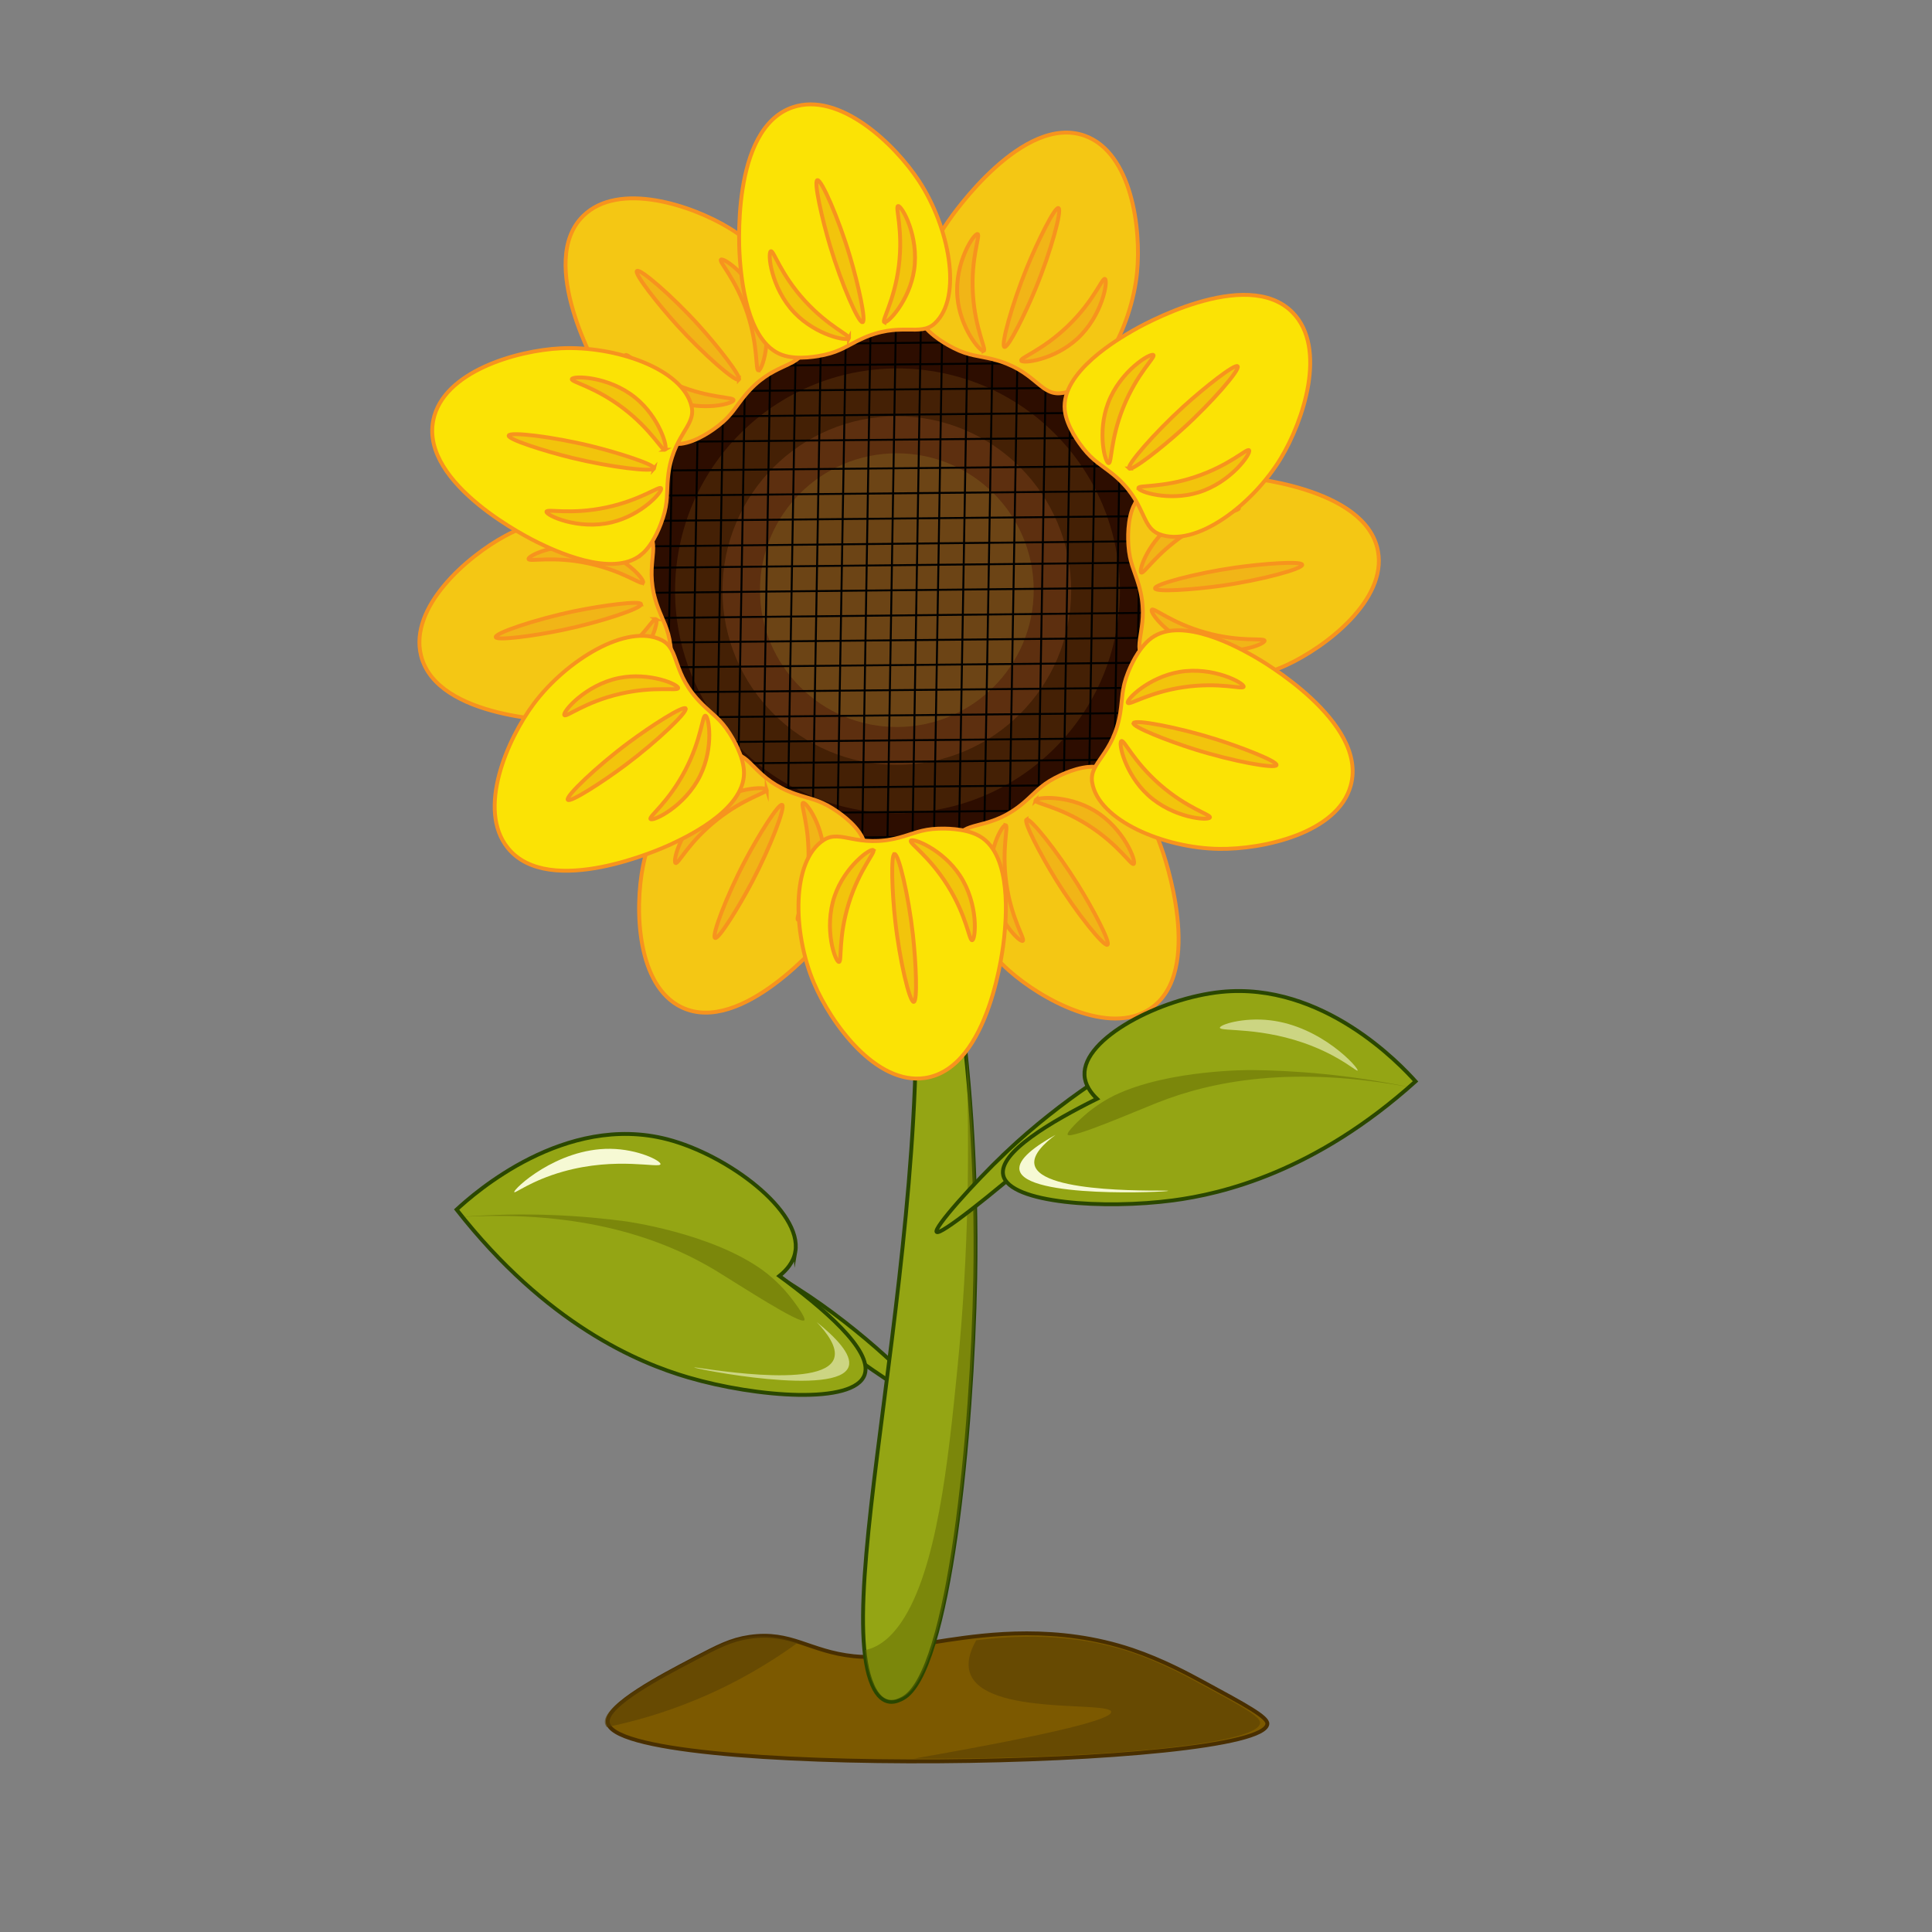<?xml version="1.0" encoding="UTF-8"?>
<svg id="_Слой_1" data-name="Слой 1" xmlns="http://www.w3.org/2000/svg" width="500" height="500" viewBox="0 0 500 500">
  <rect x="0" y="0" width="500" height="500" fill="#808080" stroke="none"/>
  <defs>
    <style>
      .cls-1 {
        fill: #636b03;
        opacity: .5;
      }

      .cls-2 {
        fill: #94a514;
        stroke: #2a4700;
      }

      .cls-2, .cls-3, .cls-4, .cls-5, .cls-6, .cls-7, .cls-8, .cls-9 {
        stroke-miterlimit: 10;
      }

      .cls-10 {
        fill: #7d5b1b;
      }

      .cls-10, .cls-11, .cls-12 {
        opacity: .49;
      }

      .cls-11 {
        fill: #5d330b;
      }

      .cls-13, .cls-14 {
        opacity: .57;
      }

      .cls-13, .cls-15 {
        fill: #f6f9d4;
      }

      .cls-12 {
        fill: #774019;
      }

      .cls-14 {
        fill: #593f05;
      }

      .cls-3, .cls-4, .cls-5, .cls-7, .cls-9 {
        stroke: #f7931e;
      }

      .cls-3, .cls-8 {
        fill: none;
      }

      .cls-16 {
        fill: #2d0d00;
      }

      .cls-4 {
        fill: #fbe305;
      }

      .cls-5 {
        fill: #f4c714;
      }

      .cls-17, .cls-9 {
        fill: #f1b517;
      }

      .cls-6 {
        fill: #7c5900;
        stroke: #492f00;
      }

      .cls-7 {
        fill: #f2c40c;
      }

      .cls-8 {
        stroke: #000;
        stroke-width: .5px;
      }
    </style>
  </defs>
  <path class="cls-2" d="m209.5,335.5c16.65,11.22,30.97,25.83,30,27-1.75,2.12-55.46-37.79-54-40,.71-1.07,14.46,6.57,24,13Z"/>
  <path class="cls-6" d="m179.36,429.46c6.52-3.42,9.78-5.12,14.57-5.83,10.9-1.6,15.47,3.8,27.06,5,8.74.9,8.79-1.9,24.15-4.16,10.37-1.53,28.55-4.02,47.88,2.5,7.79,2.63,14.64,6.33,18.32,8.33,11.18,6.06,16.77,9.08,16.65,10.83-.79,11.67-169.13,14.34-170.7-.42-.47-4.43,13.92-11.97,22.07-16.24Z"/>
  <g>
    <path class="cls-2" d="m225.74,436.08c2.73,6.23,6.58,4.18,7.91,3.47,12.22-6.49,18.04-69.67,18.74-108.77,1.01-56.54-7.95-104.57-17.9-133.08-1.88-5.39-4.23-11.12-4.23-11.12-1.08-2.51-5.9-13.72-6.6-12.03-.91,2.23,6.39,24.4,9.58,41.66,14.93,80.95-18.9,193.82-7.49,219.86Z"/>
    <path class="cls-1" d="m252.52,330.39c-.7,39.1-6.51,102.28-18.74,108.77-1.32.71-5.18,2.75-7.91-3.47-.99-2.26-1.64-5.17-2-8.66,2.85-.54,6.12-2.43,9.36-7.16,9.23-13.52,12.15-41.45,14.57-65.96,2.94-29.69,3.16-57.71,2.26-81.58,1.86,17.86,2.82,37.39,2.46,58.06Z"/>
    <path class="cls-1" d="m241.36,220.52c-.9,2.52-1.93,4.99-3.13,7.27-.85,1.63-1.71,3.02-2.54,4.18-.29-2.7-.62-5.38-1-8.03-.39-2.73-.83-5.43-1.32-8.1-3.18-17.25-10.49-39.44-9.58-41.66.7-1.7,5.52,9.51,6.6,12.02,0,0,2.35,5.73,4.23,11.12,1.67,4.79,3.31,10.13,4.89,15.97.63,2.33,1.24,4.74,1.85,7.23Z"/>
  </g>
  <path class="cls-14" d="m326.12,445.89c-.4,5.95-46.63,9.45-89.69,9.25,37.51-6.57,51.36-10.26,51.14-12.12-.32-2.82-32.51,1.05-36.5-9.92-.93-2.56-.17-5.53,1.56-8.59,10.16-1.25,24.78-2.05,40.16,3.13,7.43,2.5,13.95,6.03,17.46,7.93,10.66,5.77,15.98,8.65,15.87,10.31Z"/>
  <path class="cls-14" d="m206.41,425.17c-7.07,5.13-15.78,10.38-26.22,14.7-8.38,3.48-16.25,5.69-23.16,7.11-.29-.38-.46-.78-.5-1.19-.02-.23,0-.47.05-.72.97-4.49,14.31-11.48,22.02-15.52,6.52-3.42,9.78-5.13,14.57-5.83,2.66-.39,4.95-.37,7.05-.08,2.19.29,4.18.86,6.2,1.52Z"/>
  <g>
    <g>
      <circle class="cls-16" cx="232.27" cy="152.91" r="68.73"/>
      <circle class="cls-11" cx="232.27" cy="152.91" r="57.56"/>
      <circle class="cls-12" cx="232.1" cy="152.83" r="45.12"/>
      <circle class="cls-10" cx="232.1" cy="152.73" r="35.42"/>
    </g>
    <g>
      <line class="cls-8" x1="181.01" y1="84.48" x2="178.71" y2="218.65"/>
      <line class="cls-8" x1="187.48" y1="84.48" x2="185.18" y2="218.65"/>
      <line class="cls-8" x1="168.05" y1="81.7" x2="165.75" y2="215.87"/>
      <line class="cls-8" x1="174.53" y1="81.7" x2="172.23" y2="215.87"/>
      <line class="cls-8" x1="205.99" y1="87.25" x2="203.69" y2="221.43"/>
      <line class="cls-8" x1="212.47" y1="87.25" x2="210.17" y2="221.43"/>
      <line class="cls-8" x1="193.04" y1="84.48" x2="190.74" y2="218.65"/>
      <line class="cls-8" x1="199.51" y1="84.48" x2="197.21" y2="218.65"/>
      <line class="cls-8" x1="231.9" y1="80.91" x2="229.6" y2="221.43"/>
      <line class="cls-8" x1="238.38" y1="80.91" x2="236.08" y2="221.43"/>
      <line class="cls-8" x1="218.94" y1="84.48" x2="216.65" y2="218.65"/>
      <line class="cls-8" x1="225.42" y1="78" x2="223.12" y2="218.52"/>
      <line class="cls-8" x1="256.88" y1="90.03" x2="254.58" y2="224.2"/>
      <line class="cls-8" x1="263.36" y1="90.03" x2="261.06" y2="224.2"/>
      <line class="cls-8" x1="243.93" y1="80.91" x2="241.63" y2="221.43"/>
      <line class="cls-8" x1="250.41" y1="87.25" x2="248.11" y2="221.43"/>
      <line class="cls-8" x1="283.72" y1="92.81" x2="281.42" y2="226.98"/>
      <line class="cls-8" x1="290.19" y1="92.81" x2="287.9" y2="226.98"/>
      <line class="cls-8" x1="270.76" y1="90.03" x2="268.46" y2="224.2"/>
      <line class="cls-8" x1="277.24" y1="90.03" x2="274.94" y2="224.2"/>
      <line class="cls-8" x1="295.75" y1="92.81" x2="293.45" y2="226.98"/>
      <line class="cls-8" x1="163.97" y1="204.29" x2="298.15" y2="202.99"/>
      <line class="cls-8" x1="163.79" y1="197.81" x2="297.98" y2="196.52"/>
      <line class="cls-8" x1="161.54" y1="217.31" x2="295.72" y2="216.02"/>
      <line class="cls-8" x1="161.36" y1="210.83" x2="295.55" y2="209.54"/>
      <line class="cls-8" x1="166.07" y1="179.24" x2="300.26" y2="177.94"/>
      <line class="cls-8" x1="165.9" y1="172.76" x2="300.09" y2="171.47"/>
      <line class="cls-8" x1="163.64" y1="192.26" x2="297.83" y2="190.97"/>
      <line class="cls-8" x1="163.47" y1="185.79" x2="297.66" y2="184.49"/>
      <line class="cls-8" x1="159.04" y1="153.51" x2="299.57" y2="152.05"/>
      <line class="cls-8" x1="158.86" y1="147.03" x2="299.39" y2="145.57"/>
      <line class="cls-8" x1="162.95" y1="166.36" x2="297.14" y2="165.07"/>
      <line class="cls-8" x1="156.3" y1="160.06" x2="296.83" y2="158.6"/>
      <line class="cls-8" x1="167.49" y1="128.29" x2="301.67" y2="127"/>
      <line class="cls-8" x1="167.31" y1="121.81" x2="301.5" y2="120.52"/>
      <line class="cls-8" x1="158.71" y1="141.48" x2="299.24" y2="140.02"/>
      <line class="cls-8" x1="164.88" y1="134.84" x2="299.07" y2="133.55"/>
      <line class="cls-8" x1="169.54" y1="101.39" x2="303.73" y2="100.1"/>
      <line class="cls-8" x1="169.37" y1="94.91" x2="303.56" y2="93.62"/>
      <line class="cls-8" x1="167.11" y1="114.41" x2="301.3" y2="113.12"/>
      <line class="cls-8" x1="166.94" y1="107.94" x2="301.13" y2="106.65"/>
      <line class="cls-8" x1="169.22" y1="89.36" x2="303.41" y2="88.07"/>
    </g>
    <g>
      <g>
        <path class="cls-5" d="m176.05,114.88c4.35-.43,8.92-3.97,9.85-4.69,3.47-2.69,4.47-4.89,6.86-7.8,7.1-8.63,13.53-6.96,15.47-11.9,3.66-9.33-7.48-24.14-19.52-31.48-9.73-5.93-28.56-12.14-37.75-3.16-12.2,11.92,3.64,39.76,4.69,41.56,1.92,3.3,10.51,18.45,20.4,17.47Z"/>
        <g>
          <g>
            <path class="cls-17" d="m189.84,103.54c.03-.82-6.06-.41-14.5-3.84-8.78-3.57-12.91-8.38-13.45-7.79-.64.7,4.08,8.59,12.4,11.75,7.58,2.87,15.51.82,15.55-.11Z"/>
            <path class="cls-3" d="m189.84,103.54c.03-.82-6.06-.41-14.5-3.84-8.78-3.57-12.91-8.38-13.45-7.79-.64.7,4.08,8.59,12.4,11.75,7.58,2.87,15.51.82,15.55-.11Z"/>
          </g>
          <path class="cls-9" d="m191.23,98.27c.73-.68-5.28-8.41-10.22-13.89-6.91-7.66-15.4-15-16.18-14.26-.73.69,5.39,8.51,10.39,14.03,6.82,7.53,15.23,14.84,16.01,14.11Z"/>
          <g>
            <path class="cls-17" d="m196.29,95.87c-.82-.03,0-6.08-2.85-14.73-2.97-9-7.49-13.45-6.86-13.95.74-.59,8.3,4.65,10.88,13.17,2.35,7.76-.24,15.53-1.17,15.5Z"/>
            <path class="cls-3" d="m196.29,95.87c-.82-.03,0-6.08-2.85-14.73-2.97-9-7.49-13.45-6.86-13.95.74-.59,8.3,4.65,10.88,13.17,2.35,7.76-.24,15.53-1.17,15.5Z"/>
          </g>
        </g>
      </g>
      <g>
        <path class="cls-5" d="m172.58,177.86c1.83-3.97,1.09-9.71.93-10.87-.56-4.35-1.96-6.33-3.26-9.86-3.85-10.49.85-15.19-2.44-19.37-6.2-7.88-24.61-5.76-37.03.92-10.03,5.4-24.92,18.49-21.82,30.97,4.11,16.56,36.14,16.97,38.23,16.97,3.82,0,21.23.26,25.39-8.76Z"/>
        <g>
          <g>
            <path class="cls-17" d="m169.77,160.23c-.69-.44-3.42,5.02-10.65,10.57-7.52,5.77-13.76,6.9-13.53,7.66.28.91,9.47.83,16.41-4.76,6.31-5.09,8.55-12.97,7.76-13.47Z"/>
            <path class="cls-3" d="m169.77,160.23c-.69-.44-3.42,5.02-10.65,10.57-7.52,5.77-13.76,6.9-13.53,7.66.28.91,9.47.83,16.41-4.76,6.31-5.09,8.55-12.97,7.76-13.47Z"/>
          </g>
          <path class="cls-9" d="m165.93,156.36c-.22-.97-9.92.3-17.15,1.79-10.1,2.09-20.73,5.7-20.49,6.74.23.98,10.07-.34,17.36-1.86,9.94-2.07,20.51-5.63,20.27-6.67Z"/>
          <g>
            <path class="cls-17" d="m166.42,150.79c-.44.69-5.24-3.08-14.14-4.99-9.27-1.99-15.39-.34-15.5-1.13-.14-.94,8.21-4.81,16.87-2.72,7.88,1.9,13.28,8.06,12.78,8.85Z"/>
            <path class="cls-3" d="m166.42,150.79c-.44.69-5.24-3.08-14.14-4.99-9.27-1.99-15.39-.34-15.5-1.13-.14-.94,8.21-4.81,16.87-2.72,7.88,1.9,13.28,8.06,12.78,8.85Z"/>
          </g>
        </g>
      </g>
      <g>
        <path class="cls-4" d="m166.04,143.48c3.36-2.8,5.15-8.3,5.52-9.41,1.36-4.17.95-6.56,1.3-10.3,1.03-11.13,7.3-13.35,6.13-18.54-2.21-9.78-19.74-15.78-33.83-15.09-11.38.56-30.45,5.98-33.02,18.57-3.41,16.71,25.33,30.86,27.21,31.76,3.44,1.65,19.05,9.37,26.69,3Z"/>
        <g>
          <path class="cls-7" d="m171.08,126.36c-.43-.7-5.25,3.07-14.15,4.96-9.27,1.97-15.39.31-15.51,1.1-.14.94,8.2,4.82,16.86,2.76,7.88-1.88,13.3-8.03,12.8-8.82Z"/>
          <path class="cls-7" d="m169.28,121.21c.22-.98-9.09-4-16.25-5.76-10.02-2.46-21.16-3.77-21.39-2.72-.22.98,9.24,4.02,16.48,5.78,9.86,2.4,20.94,3.74,21.17,2.69Z"/>
          <path class="cls-7" d="m172.12,116.39c-.69.44-3.41-5.03-10.62-10.59-7.51-5.78-13.75-6.93-13.51-7.69.28-.91,9.48-.81,16.4,4.79,6.3,5.1,8.52,12.99,7.73,13.49Z"/>
        </g>
      </g>
      <g>
        <path class="cls-5" d="m223.23,216.84c-1.9-3.94-6.8-7.01-7.79-7.64-3.72-2.33-6.13-2.52-9.68-3.76-10.55-3.7-11.18-10.32-16.5-10.44-10.02-.23-20.1,15.32-22.85,29.15-2.22,11.18-1.59,30.99,10.01,36.54,15.39,7.36,36.09-17.08,37.42-18.69,2.44-2.94,13.71-16.21,9.39-25.16Z"/>
        <g>
          <g>
            <path class="cls-17" d="m207.84,207.79c-.78.25,1.7,5.84,1.38,14.94-.34,9.47-3.44,15-2.7,15.31.88.36,6.67-6.78,6.77-15.69.09-8.1-4.56-14.85-5.45-14.56Z"/>
            <path class="cls-3" d="m207.84,207.79c-.78.25,1.7,5.84,1.38,14.94-.34,9.47-3.44,15-2.7,15.31.88.36,6.67-6.78,6.77-15.69.09-8.1-4.56-14.85-5.45-14.56Z"/>
          </g>
          <path class="cls-9" d="m202.41,208.29c-.89-.45-6.08,7.85-9.53,14.37-4.82,9.12-8.79,19.61-7.83,20.09.9.45,6.14-7.99,9.61-14.58,4.72-8.99,8.7-19.41,7.75-19.88Z"/>
          <g>
            <path class="cls-17" d="m198.42,204.37c.26.78-5.71,2.09-12.85,7.74-7.43,5.88-10.05,11.65-10.74,11.24-.81-.49,1.52-9.39,8.63-14.74,6.48-4.87,14.67-5.12,14.96-4.23Z"/>
            <path class="cls-3" d="m198.42,204.37c.26.78-5.71,2.09-12.85,7.74-7.43,5.88-10.05,11.65-10.74,11.24-.81-.49,1.52-9.39,8.63-14.74,6.48-4.87,14.67-5.12,14.96-4.23Z"/>
          </g>
        </g>
      </g>
      <g>
        <path class="cls-4" d="m192.55,200c-.02-4.37-3.12-9.25-3.75-10.24-2.35-3.71-4.46-4.91-7.12-7.56-7.93-7.88-5.66-14.13-10.4-16.52-8.95-4.52-24.74,5.19-33.17,16.49-6.81,9.13-14.76,27.29-6.68,37.29,10.72,13.27,39.93.09,41.82-.78,3.46-1.61,19.35-8.74,19.3-18.68Z"/>
        <g>
          <path class="cls-7" d="m182.55,185.22c-.81-.11-.97,6-5.18,14.08-4.38,8.41-9.55,12.07-9.02,12.66.63.7,8.94-3.25,12.86-11.25,3.57-7.28,2.27-15.37,1.34-15.49Z"/>
          <path class="cls-7" d="m177.43,183.34c-.61-.79-8.86,4.47-14.78,8.88-8.27,6.16-16.37,13.93-15.71,14.77.62.8,8.98-4.57,14.95-9.03,8.13-6.08,16.2-13.78,15.55-14.62Z"/>
          <path class="cls-7" d="m175.51,178.08c-.1.81-6.05-.57-14.93,1.46-9.24,2.11-14.09,6.2-14.53,5.53-.52-.79,5.41-7.83,14.13-9.6,7.94-1.61,15.44,1.69,15.33,2.61Z"/>
        </g>
      </g>
      <g>
        <path class="cls-5" d="m283.57,198.46c-4.36-.35-9.49,2.32-10.53,2.86-3.89,2.03-5.27,4.02-8.14,6.45-8.53,7.23-14.56,4.43-17.35,8.95-5.27,8.53,3.05,25.09,13.59,34.46,8.52,7.57,25.93,17.05,36.58,9.85,14.14-9.55,3.52-39.77,2.8-41.73-1.3-3.59-7.05-20.03-16.96-20.83Z"/>
        <g>
          <g>
            <path class="cls-17" d="m267.98,207.15c-.18.8,5.89,1.48,13.58,6.37,8,5.08,11.2,10.55,11.84,10.07.76-.57-2.48-9.18-10.11-13.77-6.94-4.18-15.12-3.57-15.32-2.66Z"/>
            <path class="cls-3" d="m267.98,207.15c-.18.8,5.89,1.48,13.58,6.37,8,5.08,11.2,10.55,11.84,10.07.76-.57-2.48-9.18-10.11-13.77-6.94-4.18-15.12-3.57-15.32-2.66Z"/>
          </g>
          <path class="cls-9" d="m265.66,212.09c-.84.54,3.69,9.21,7.58,15.49,5.43,8.77,12.47,17.51,13.37,16.92.85-.55-3.78-9.34-7.72-15.66-5.36-8.62-12.34-17.32-13.23-16.74Z"/>
          <g>
            <path class="cls-17" d="m260.26,213.55c.8.17-1.09,5.98.17,15,1.31,9.39,4.97,14.57,4.26,14.95-.83.45-7.33-6.06-8.35-14.9-.93-8.05,3.01-15.24,3.92-15.04Z"/>
            <path class="cls-3" d="m260.26,213.55c.8.17-1.09,5.98.17,15,1.31,9.39,4.97,14.57,4.26,14.95-.83.45-7.33-6.06-8.35-14.9-.93-8.05,3.01-15.24,3.92-15.04Z"/>
          </g>
        </g>
      </g>
      <g>
        <path class="cls-4" d="m253.53,216.41c-3.78-2.19-9.56-1.99-10.73-1.95-4.39.15-6.49,1.36-10.12,2.32-10.81,2.85-15.05-2.26-19.51.62-8.42,5.43-8.04,23.96-2.55,36.95,4.44,10.5,16.08,26.54,28.79,24.63,16.87-2.54,20.28-34.39,20.48-36.47.37-3.8,2.25-21.11-6.35-26.1Z"/>
        <g>
          <path class="cls-7" d="m235.72,217.56c-.5.65,4.68,3.87,9.52,11.59,5.04,8.03,5.58,14.35,6.36,14.18.93-.19,1.71-9.36-3.2-16.78-4.47-6.76-12.11-9.73-12.68-8.99Z"/>
          <path class="cls-7" d="m231.5,221.02c-.99.13-.63,9.91.18,17.24,1.13,10.25,3.73,21.17,4.8,21.03,1-.13.6-10.06-.23-17.46-1.13-10.09-3.69-20.95-4.75-20.81Z"/>
          <path class="cls-7" d="m226,220.01c.65.5-3.55,4.93-6.29,13.61-2.85,9.04-1.78,15.29-2.58,15.33-.95.05-4.02-8.62-1.13-17.05,2.62-7.67,9.27-12.47,10.01-11.9Z"/>
        </g>
      </g>
      <g>
        <path class="cls-5" d="m293.66,130.4c-2.08,3.85-1.7,9.62-1.62,10.79.29,4.38,1.56,6.44,2.62,10.05,3.18,10.72-1.81,15.11,1.2,19.49,5.68,8.26,24.2,7.31,37.01,1.44,10.36-4.75,26.04-16.87,23.75-29.52-3.05-16.78-34.99-19.23-37.07-19.37-3.81-.25-21.17-1.61-25.89,7.13Z"/>
        <g>
          <g>
            <path class="cls-17" d="m295.34,148.17c.66.48,3.73-4.8,11.3-9.87,7.87-5.28,14.17-6.01,13.99-6.79-.22-.92-9.4-1.43-16.68,3.71-6.62,4.67-9.36,12.4-8.61,12.95Z"/>
            <path class="cls-3" d="m295.34,148.17c.66.48,3.73-4.8,11.3-9.87,7.87-5.28,14.17-6.01,13.99-6.79-.22-.92-9.4-1.43-16.68,3.71-6.62,4.67-9.36,12.4-8.61,12.95Z"/>
          </g>
          <path class="cls-9" d="m298.92,152.28c.16.99,9.92.33,17.23-.7,10.21-1.44,21.05-4.37,20.87-5.43-.16-1-10.07-.3-17.45.75-10.05,1.44-20.83,4.32-20.66,5.37Z"/>
          <g>
            <path class="cls-17" d="m298.08,157.81c.48-.67,5.03,3.4,13.8,5.88,9.12,2.58,15.34,1.32,15.4,2.12.08.95-8.5,4.27-17.01,1.64-7.74-2.39-12.74-8.89-12.19-9.64Z"/>
            <path class="cls-3" d="m298.08,157.81c.48-.67,5.03,3.4,13.8,5.88,9.12,2.58,15.34,1.32,15.4,2.12.08.95-8.5,4.27-17.01,1.64-7.74-2.39-12.74-8.89-12.19-9.64Z"/>
          </g>
        </g>
      </g>
      <g>
        <path class="cls-4" d="m297.99,165.13c-3.53,2.58-5.67,7.95-6.1,9.04-1.62,4.08-1.37,6.49-1.95,10.2-1.74,11.04-8.13,12.86-7.29,18.11,1.58,9.9,18.7,17.01,32.8,17.21,11.39.17,30.77-4.03,34.13-16.44,4.47-16.46-23.32-32.41-25.14-33.43-3.33-1.87-18.42-10.56-26.44-4.7Z"/>
        <g>
          <path class="cls-7" d="m291.87,181.89c.39.72,5.43-2.73,14.44-4.05,9.38-1.38,15.38.67,15.55-.11.2-.93-7.87-5.34-16.65-3.83-7.99,1.37-13.78,7.17-13.34,7.99Z"/>
          <path class="cls-7" d="m293.34,187.15c-.28.96,8.81,4.57,15.85,6.78,9.84,3.09,20.88,5.11,21.18,4.08.28-.97-8.96-4.6-16.07-6.82-9.69-3.03-20.66-5.06-20.96-4.04Z"/>
          <path class="cls-7" d="m290.21,191.78c.72-.39,3.08,5.24,9.93,11.24,7.13,6.25,13.28,7.79,12.99,8.54-.34.89-9.51.2-16.06-5.83-5.96-5.49-7.68-13.5-6.86-13.95Z"/>
        </g>
      </g>
      <g>
        <path class="cls-5" d="m238.41,83.28c2.27,3.74,7.44,6.33,8.48,6.86,3.92,1.97,6.35,1.92,9.99,2.82,10.85,2.68,12.12,9.2,17.42,8.82,10-.73,18.55-17.17,19.96-31.2,1.14-11.34-1.38-31-13.45-35.42-16.02-5.86-34.29,20.45-35.46,22.18-2.14,3.16-12.1,17.45-6.95,25.94Z"/>
        <g>
          <g>
            <path class="cls-17" d="m254.59,90.81c.75-.33-2.25-5.65-2.8-14.74-.57-9.46,1.99-15.26,1.22-15.5-.91-.28-5.99,7.39-5.24,16.26.68,8.08,5.96,14.34,6.82,13.97Z"/>
            <path class="cls-3" d="m254.59,90.81c.75-.33-2.25-5.65-2.8-14.74-.57-9.46,1.99-15.26,1.22-15.5-.91-.28-5.99,7.39-5.24,16.26.68,8.08,5.96,14.34,6.82,13.97Z"/>
          </g>
          <path class="cls-9" d="m259.94,89.8c.93.36,5.3-8.39,8.11-15.21,3.93-9.54,6.88-20.36,5.88-20.75-.94-.36-5.35,8.54-8.17,15.43-3.84,9.4-6.81,20.15-5.82,20.53Z"/>
          <g>
            <path class="cls-17" d="m264.29,93.32c-.33-.75,5.48-2.62,12.05-8.93,6.84-6.56,8.9-12.56,9.62-12.21.85.41-.61,9.49-7.18,15.5-5.98,5.47-14.11,6.49-14.49,5.64Z"/>
            <path class="cls-3" d="m264.29,93.32c-.33-.75,5.48-2.62,12.05-8.93,6.84-6.56,8.9-12.56,9.62-12.21.85.41-.61,9.49-7.18,15.5-5.98,5.47-14.11,6.49-14.49,5.64Z"/>
          </g>
        </g>
      </g>
      <g>
        <path class="cls-4" d="m275.56,106.1c.44,4.35,3.99,8.91,4.71,9.84,2.7,3.46,4.9,4.46,7.81,6.84,8.65,7.09,6.98,13.52,11.93,15.45,9.34,3.64,24.13-7.53,31.44-19.59,5.91-9.74,12.09-28.58,3.09-37.76-11.94-12.18-39.75,3.72-41.55,4.78-3.3,1.93-18.42,10.55-17.43,20.44Z"/>
        <g>
          <path class="cls-7" d="m286.92,119.86c.82.03.4-6.06,3.81-14.51,3.55-8.79,8.36-12.93,7.77-13.47-.7-.64-8.59,4.09-11.72,12.43-2.86,7.59-.79,15.51.15,15.55Z"/>
          <path class="cls-7" d="m292.2,121.25c.69.73,8.4-5.29,13.87-10.25,7.65-6.92,14.97-15.43,14.23-16.21-.69-.73-8.5,5.41-14.01,10.42-7.51,6.83-14.81,15.26-14.08,16.04Z"/>
          <path class="cls-7" d="m294.61,126.3c.02-.82,6.08,0,14.72-2.88,8.99-2.99,13.43-7.52,13.94-6.89.59.74-4.63,8.31-13.15,10.91-7.75,2.37-15.53-.21-15.5-1.14Z"/>
        </g>
      </g>
      <g>
        <path class="cls-4" d="m202.4,91.85c4.11,1.48,9.76.25,10.91,0,4.29-.94,6.14-2.5,9.54-4.09,10.13-4.74,15.21-.46,19.09-4.09,7.32-6.85,3.63-25.02-4.09-36.81-6.24-9.53-20.56-23.24-32.72-19.09-16.14,5.51-13.81,37.46-13.64,39.54.32,3.81,1.56,21.17,10.91,24.54Z"/>
        <g>
          <path class="cls-7" d="m219.72,87.54c.38-.73-5.3-2.98-11.44-9.7-6.39-7-8.05-13.12-8.79-12.82-.88.35-.01,9.51,6.15,15.94,5.61,5.85,13.65,7.41,14.08,6.58Z"/>
          <path class="cls-7" d="m223.25,83.38c.95-.3-1.15-9.86-3.26-16.93-2.94-9.89-7.45-20.16-8.47-19.83-.96.31,1.2,10,3.34,17.14,2.92,9.72,7.37,19.95,8.38,19.63Z"/>
          <path class="cls-7" d="m228.85,83.39c-.73-.38,2.62-5.49,3.76-14.52,1.19-9.4-.98-15.36-.2-15.55.92-.22,5.49,7.77,4.16,16.57-1.21,8.01-6.89,13.92-7.72,13.49Z"/>
        </g>
      </g>
    </g>
  </g>
  <path class="cls-2" d="m260.31,298.24c14.58-13.81,31.96-24.6,32.89-23.4,1.69,2.17-48.96,45.89-50.8,43.99-.89-.92,9.56-12.68,17.92-20.59Z"/>
  <g>
    <path class="cls-2" d="m205.83,323.96c1.82-10.54-17.43-25.04-33.16-29.12-26.48-6.86-49.97,14.02-54.5,18.2,23.32,29.75,46.96,39.63,59.93,43.43,17.63,5.16,43.03,7.14,45.68-.74,2.12-6.32-10.94-17.35-22.08-25.51,1.81-1.45,3.66-3.51,4.13-6.27Z"/>
    <path class="cls-15" d="m170.94,301.29c.13-.88-5.78-3.9-13.03-3.98-13.88-.15-25.16,10.53-24.82,11.21.2.41,4.36-2.98,12.62-5.31,13.98-3.94,25.05-.74,25.23-1.93Z"/>
    <path class="cls-1" d="m185.59,329.03c-13.5-8.21-34.41-16.02-66.81-14.05,17.46-1.42,32.14-.36,42.97,1.08,0,0,22.06,2.94,35.5,12.57,3.69,2.64,6.43,5.96,6.43,5.97h0c1.91,2.27,4.91,6.4,4.5,7.06-.84,1.35-17.31-9.42-22.59-12.62Z"/>
    <path class="cls-13" d="m179.61,353.88c.03-.3,33.49,6.1,36.27-2.36.94-2.88-1.94-6.65-4.51-9.37,4.77,3.86,9.24,8.38,8.28,11.47-2.49,8.04-40.07.58-40.04.26Z"/>
    <path class="cls-2" d="m280.67,278.27c-.5-9.58,19.74-19.97,35.36-21.56,26.3-2.68,46.44,18.85,50.31,23.15-25.97,23.39-49.9,29.11-62.83,30.81-17.58,2.31-42.26.8-43.88-6.52-1.3-5.87,12.58-13.98,24.27-19.78-1.57-1.52-3.1-3.58-3.23-6.09Z"/>
    <path class="cls-13" d="m315.7,265.98c-.03-.8,6.01-2.75,13.01-1.93,13.38,1.57,23.04,12.44,22.64,13.01-.24.34-3.86-3.18-11.56-6.26-13.02-5.22-24.05-3.74-24.08-4.82Z"/>
    <path class="cls-1" d="m299.54,285.37c13.97-5.55,35.02-9.78,65.97-3.87-16.64-3.5-30.9-4.45-41.48-4.57,0,0-21.58-.23-35.66,6.58-3.87,1.87-6.89,4.46-6.9,4.46h0c-2.11,1.77-5.48,5.04-5.17,5.68.65,1.3,17.78-6.13,23.24-8.29Z"/>
    <path class="cls-15" d="m302.36,308.18c.01-.27-32.96,1.1-34.63-6.75-.57-2.67,2.66-5.65,5.45-7.73-5.04,2.81-9.89,6.25-9.33,9.11,1.44,7.45,38.5,5.67,38.51,5.38Z"/>
  </g>
</svg>